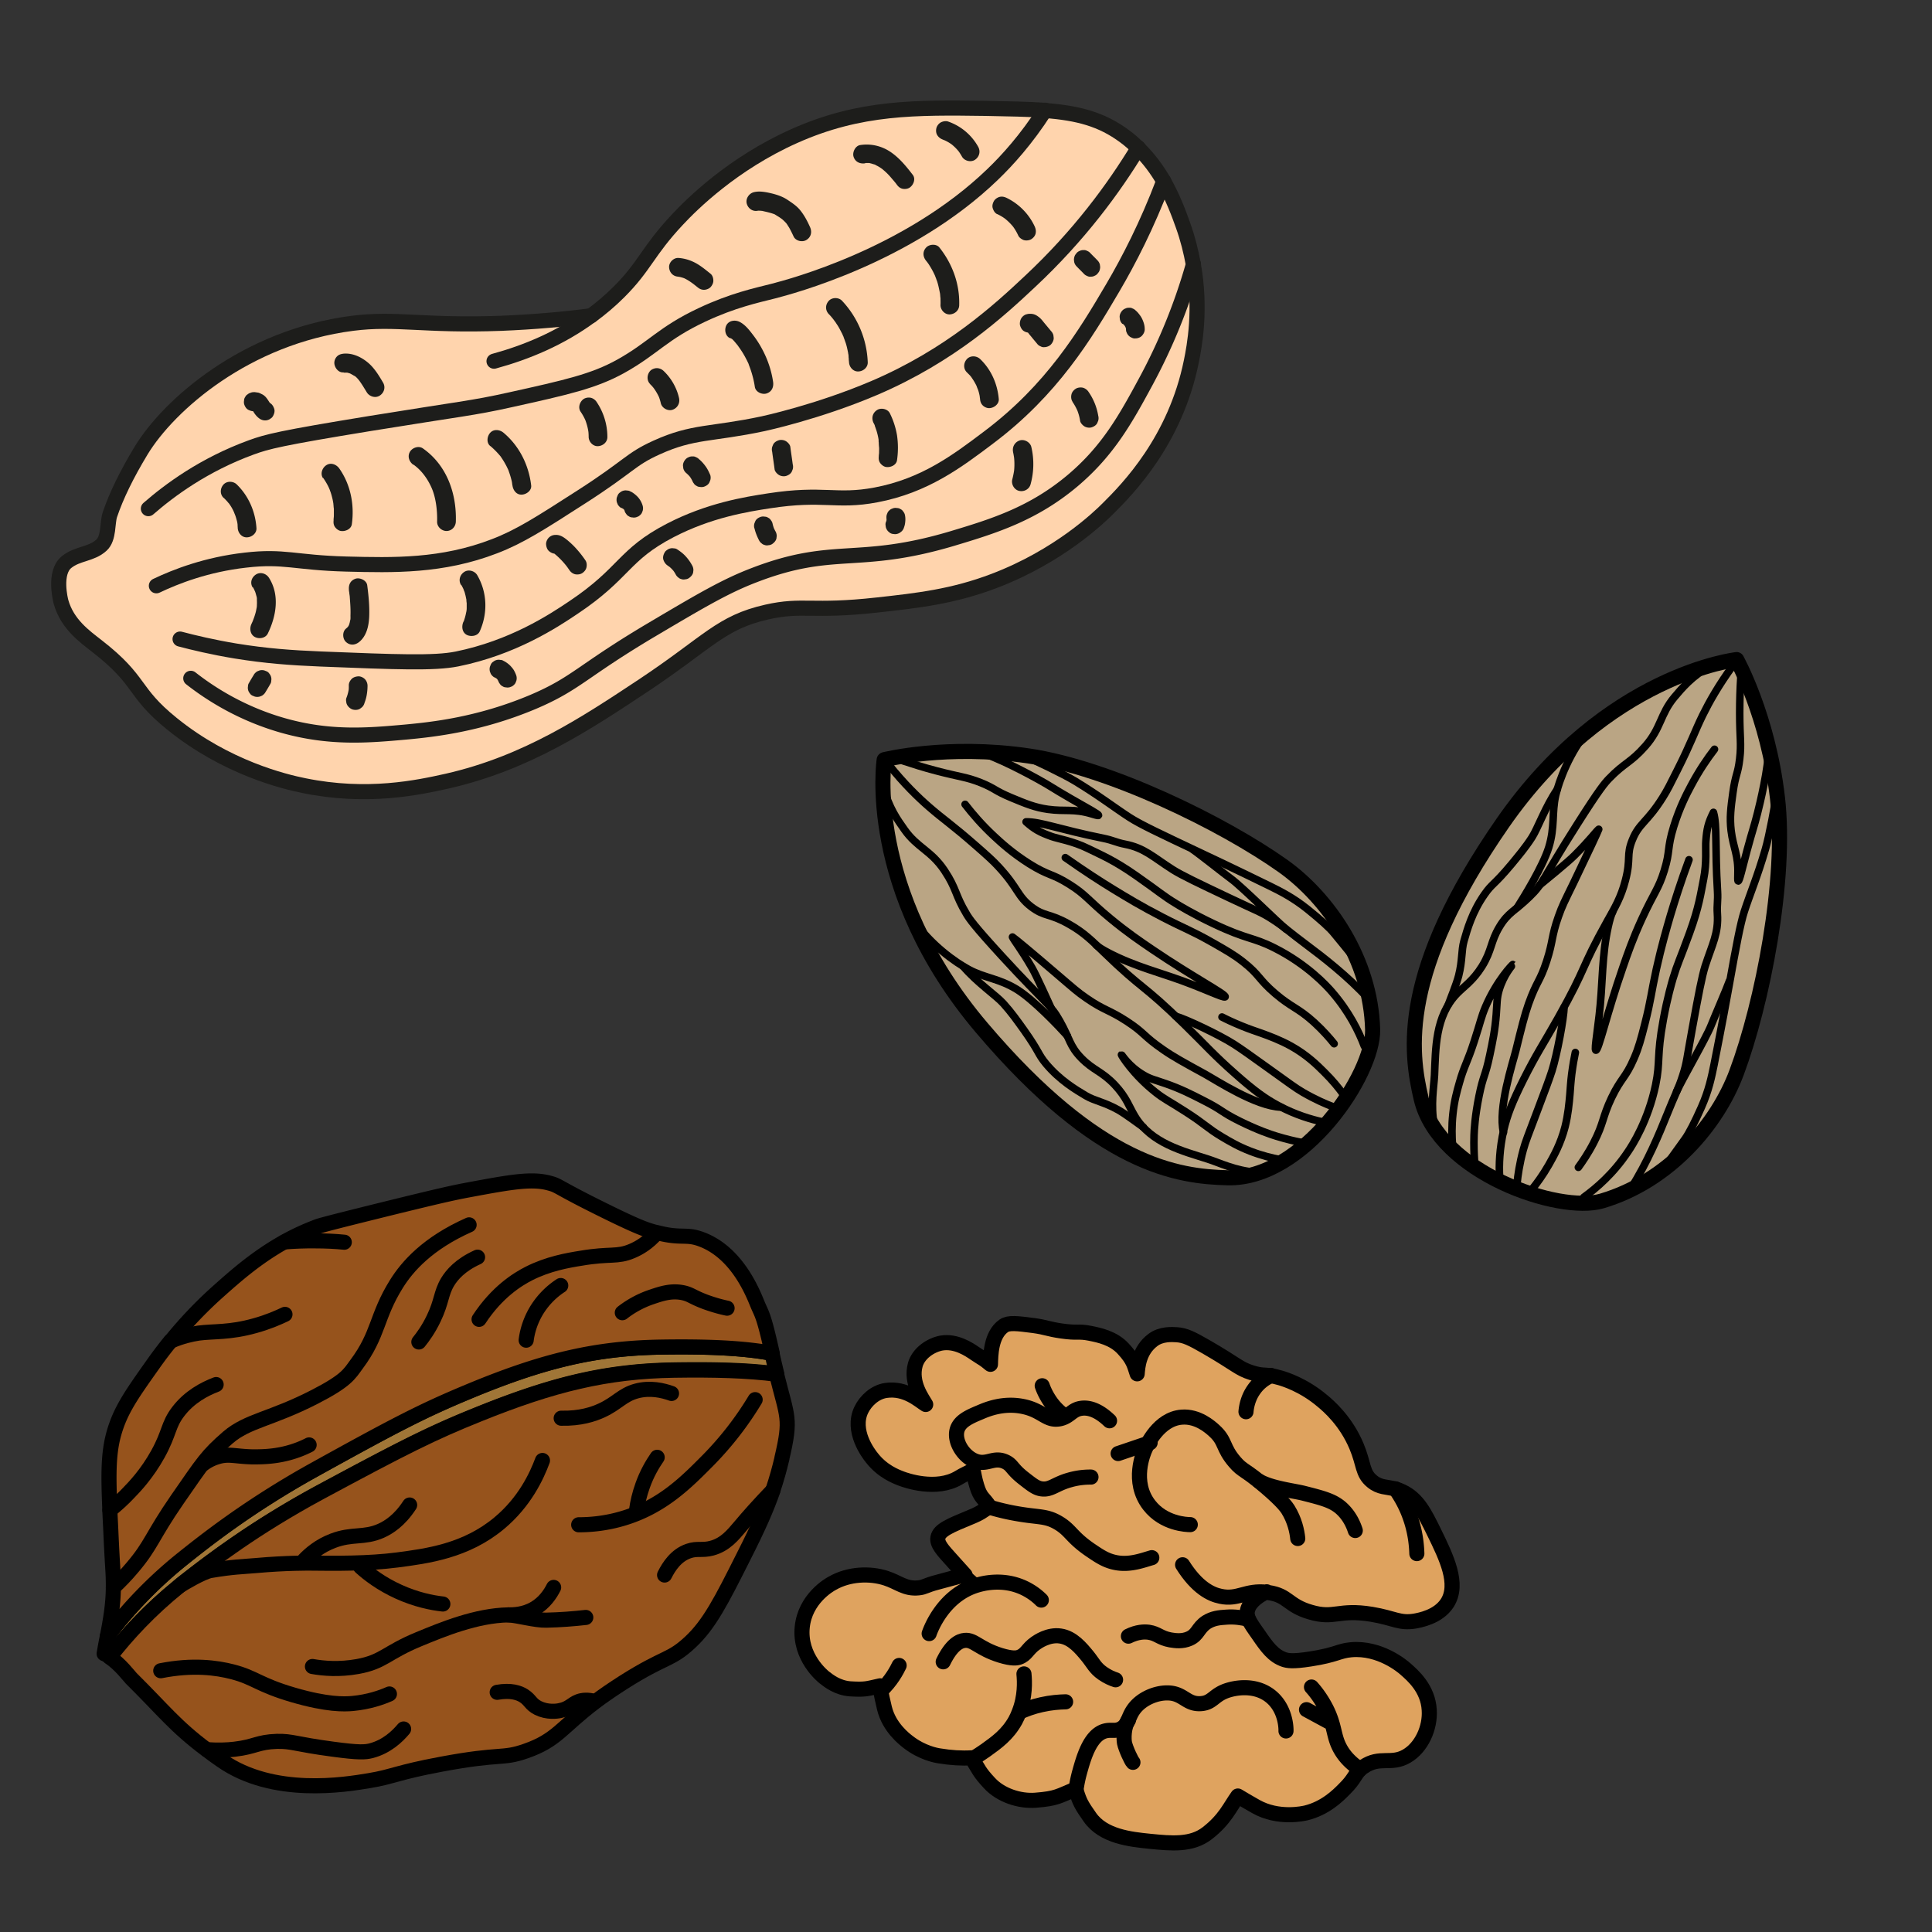 <svg xmlns="http://www.w3.org/2000/svg" id="Calque_1" data-name="Calque 1" viewBox="0 0 128 128"><rect x="0" y="0" width="128" height="128" fill="#333333" stroke="none"/><defs><style>.cls-1{fill:#dfa35f}.cls-1,.cls-2,.cls-3,.cls-6,.cls-7,.cls-8{stroke-linecap:round;stroke-linejoin:round}.cls-1,.cls-2,.cls-3,.cls-7,.cls-8{stroke:#000}.cls-2{fill:#96531c}.cls-3{fill:#baa584}.cls-6{stroke:#1d1d1b}.cls-6,.cls-7,.cls-8{fill:none}.cls-10{fill:#1d1d1b}.cls-8{stroke-width:.5px}</style></defs><path d="M115.06 43.7s-8.63.94-15.49 10.81c-6.86 9.88-6.16 15.13-5.41 18.3 1.18 4.91 9.13 7.59 11.96 6.76 4.48-1.32 7.67-5.11 8.94-8.53 1.7-4.56 3.33-12.79 2.7-18.19-.62-5.41-2.7-9.15-2.7-9.15Z" class="cls-3"/><path d="M113.36 44.07c-1.31.77-1.91 1.51-2.42 2.11-.95 1.13-.88 2.06-1.94 3.26-.98 1.11-1.37 1.08-2.4 2.15-.26.27-.61.66-2.1 3.01-2.34 3.68-2.22 3.9-3.16 4.81-.96.94-1.43 1.04-2 2-.59.98-.49 1.54-1.15 2.61-.6.96-1.17 1.31-1.65 1.8-1.47 1.51-1.42 3.67-1.5 5.41-.04.79-.27 1.95-.02 3.33" class="cls-8"/><path d="M100.52 60.13c.44-.69 1.7-2.73 2.09-3.99.42-1.37.19-2.27.46-3.46.23-.97.92-2.84 2.18-4.33" class="cls-8"/><path d="M103.18 52.29c-.8 1.16-1.31 2.62-1.69 3.2-.44.68-.86 1.17-1.36 1.78-1.18 1.41-1.26 1.24-1.78 1.99-.82 1.17-1.14 2.32-1.36 3.09-.18.65-.09 1.26-.35 2.29-.15.59-.57 1.59-.68 1.91M114.84 44.06c-.98 1.33-1.62 2.49-2.02 3.3-.56 1.14-.77 1.84-1.71 3.7-.44.88-.66 1.32-.94 1.76-1.05 1.68-1.57 1.7-2.02 2.82-.42 1.02-.08 1.24-.46 2.68-.29 1.13-.72 1.85-1.2 2.7-1.82 3.26-1.32 2.97-3.27 6.43-1.01 1.79-1.41 2.34-2.28 4.07-.75 1.5-1.08 2.35-1.31 3.33-.29 1.26-.32 2.35-.28 3.1" class="cls-8"/><path d="M99.61 75.02c-.38-1.6.61-4.58.82-5.42.38-1.54.57-2.32.84-3.09.55-1.54.75-1.45 1.2-2.83.44-1.36.3-1.6.78-2.96.24-.69.42-1.03 1.01-2.24 1.12-2.34 1.55-3.26 1.66-3.54-.2.17-.56.69-1.62 1.75-.45.45-1.98 1.69-2.27 1.93M97.69 76.89c-.03-.43-.05-1-.03-1.68.01-.34.06-1.27.33-2.6.28-1.39.4-1.23.71-2.7.19-.9.35-1.66.43-2.7.06-.78.03-1.04.18-1.58.31-1.08.93-1.72.92-1.73-.02-.01-1.06 1.05-1.81 2.8-.3.71-.32.97-.74 2.26-.48 1.48-.69 1.69-.99 2.77-.17.59-.34 1.21-.43 2.06-.09.83-.07 1.53-.03 2.04M113.59 49.64c-.48.62-1.03 1.43-1.55 2.41-.28.52-.76 1.44-1.15 2.7-.46 1.49-.22 1.61-.63 2.93-.38 1.23-.68 1.45-1.49 3.22-.59 1.29-.94 2.29-1.26 3.22-1.05 3.02-1.6 5.49-1.78 5.46-.14-.02.22-1.73.35-3.74.09-1.37.11-2.02.23-3.05.11-.91.34-2.01.53-2.36M100.51 78.4c.05-.52.16-1.3.41-2.22.17-.61.28-.85.95-2.63.51-1.35.77-2.04.95-2.6.34-1.07.8-3.54.8-4.2M101.51 78.78c.3-.37.7-.91 1.09-1.59.34-.6.8-1.41 1.09-2.54.2-.8.27-1.57.32-2.14.04-.48.05-.78.12-1.35.08-.61.17-1.11.24-1.43M115.33 44.94c-.04.64-.07 1.42-.07 2.3 0 1.66.12 2 0 3.03-.12 1.04-.28 1.01-.45 2.25-.14 1.01-.22 1.65-.12 2.51.14 1.15.49 1.61.45 2.87 0 .18-.02.47.02.47.08.01.25-.76.59-2.04.39-1.44.43-1.44.69-2.46.14-.54.74-3.01.74-4.35M117.68 52.7c-.06.5-.46 2.69-.72 3.57-.52 1.79-1.02 2.96-1.39 4.1-.27.84-.53 2.23-1.03 5.02-.08.47-.47 2.58-.98 5.15-.16.78-.34 1.7-.84 2.82-.43.97-.82 1.73-1.08 2.09-.6.82-1.3 1.88-1.8 2.31M104.93 79.32c.83-.6 1.96-1.56 2.93-3.02.28-.41 1.33-2.04 1.83-4.42.33-1.61.05-1.83.51-4.33.27-1.47.57-2.48.64-2.72.31-1.03.42-1.15 1.1-3.02.63-1.73.74-2.63.93-3.58.22-1.09.11-2.08.15-2.52.06-.79.15-1.2.5-1.89.26.91.09 2.26.27 5.22.04.67-.05.9-.01 1.49.09 1.31-.34 2.02-.81 3.48-.21.67-.43 1.82-.85 4.12-.37 2-.35 2.25-.64 3.14-.3.93-.52 1.27-1.06 2.63-.46 1.14-1.27 3.12-2.38 4.85" class="cls-8"/><path d="M111.9 56.96c-.53 1.43-.93 2.69-1.23 3.69-.25.86-.59 2.02-.93 3.55-.35 1.6-.36 2.05-.76 3.62-.27 1.06-.42 1.61-.72 2.3-.57 1.32-.84 1.26-1.49 2.61-.62 1.31-.51 1.67-1.18 2.97-.37.72-.76 1.28-1.02 1.64M111.08 72.32c.32-.72 1.97-3.58 2.28-4.37.2-.51 1.05-2.47 1.22-2.96" class="cls-8"/><path d="M58.58 50.34s-1.32 8.58 6.46 17.75c7.78 9.18 13.03 9.86 16.29 9.94 5.05.13 9.68-6.87 9.61-9.81-.12-4.67-2.96-8.72-5.93-10.84-3.97-2.82-11.5-6.51-16.88-7.3-5.38-.79-9.54.25-9.54.25Z" class="cls-3"/><path d="M58.5 52.08c.4 1.47.96 2.23 1.42 2.88.85 1.21 1.76 1.38 2.65 2.71.82 1.23.69 1.6 1.46 2.88.19.32.48.76 2.36 2.81 2.95 3.21 3.19 3.15 3.83 4.29.66 1.17.64 1.65 1.42 2.45.8.82 1.36.87 2.22 1.78.78.83.96 1.47 1.32 2.06 1.08 1.81 3.19 2.32 4.84 2.85.76.24 1.81.77 3.21.88" class="cls-8"/><path d="M70.71 68.62c-.55-.61-2.2-2.35-3.31-3.05-1.22-.76-2.15-.76-3.22-1.34-.88-.47-2.51-1.62-3.62-3.23" class="cls-8"/><path d="M63.82 64.03c.91 1.07 2.2 1.94 2.66 2.46.54.6.91 1.13 1.37 1.77 1.06 1.5.88 1.53 1.46 2.23.92 1.09 1.95 1.7 2.64 2.11.58.34 1.2.41 2.13.93.53.3 1.39.96 1.67 1.15M58.87 50.65c1.03 1.29 1.99 2.21 2.67 2.8.95.83 1.57 1.22 3.14 2.6.74.65 1.11.98 1.46 1.36 1.35 1.45 1.24 1.95 2.2 2.68.88.66 1.18.4 2.47 1.13 1.02.57 1.6 1.17 2.3 1.85 2.68 2.6 2.53 2.04 5.37 4.82 1.47 1.44 1.9 1.97 3.35 3.25 1.25 1.11 1.99 1.65 2.88 2.12 1.14.61 2.19.91 2.92 1.07" class="cls-8"/><path d="M84.86 73.35c-1.65-.05-4.27-1.77-5.03-2.19-1.39-.76-2.1-1.15-2.76-1.61-1.35-.93-1.21-1.1-2.42-1.89-1.2-.78-1.47-.7-2.66-1.52-.6-.41-.88-.67-1.91-1.55-1.97-1.69-2.75-2.33-3-2.51.11.24.52.72 1.28 2.02.32.55 1.12 2.35 1.28 2.69M86.18 75.68c-.42-.08-.98-.21-1.63-.41-.33-.1-1.21-.39-2.42-.99-1.27-.63-1.09-.71-2.42-1.38-.82-.42-1.51-.77-2.49-1.11-.74-.26-1-.29-1.48-.58-.97-.57-1.42-1.34-1.44-1.33-.02.01.75 1.29 2.24 2.47.6.48.85.56 2 1.3 1.31.84 1.46 1.1 2.42 1.67.52.31 1.08.64 1.88.95.78.3 1.46.46 1.96.55M63.94 53.29c.48.62 1.11 1.36 1.93 2.12.43.4 1.19 1.1 2.31 1.81 1.32.83 1.5.63 2.67 1.37 1.09.68 1.23 1.04 2.72 2.27 1.1.91 1.97 1.5 2.78 2.05 2.65 1.8 4.89 2.97 4.82 3.13-.06.13-1.62-.66-3.53-1.3-1.3-.44-1.92-.62-2.88-1.01-.85-.34-1.85-.85-2.14-1.12M88.36 73.34c-.49-.18-1.21-.49-2.04-.97-.54-.32-.75-.49-2.3-1.6-1.17-.84-1.77-1.27-2.27-1.59-.95-.61-3.21-1.68-3.85-1.85M88.98 72.48c-.28-.39-.7-.91-1.26-1.46-.49-.49-1.16-1.14-2.18-1.71-.72-.4-1.45-.67-1.98-.86-.45-.16-.74-.25-1.28-.47-.57-.23-1.03-.45-1.32-.6M59.84 50.41c.61.2 1.35.44 2.2.66 1.6.42 1.97.4 2.93.78.97.39.9.53 2.06 1.01.94.39 1.54.64 2.4.76 1.15.16 1.68-.06 2.89.3.18.05.44.14.46.1.03-.07-.67-.44-1.82-1.1-1.3-.75-1.28-.79-2.2-1.3-.49-.27-2.72-1.49-4.01-1.83M67.95 50.13c.47.18 2.48 1.14 3.26 1.61 1.6.97 2.6 1.75 3.6 2.4.74.48 2.02 1.08 4.58 2.29.43.2 2.38 1.12 4.73 2.27.71.35 1.55.77 2.51 1.54.83.67 1.46 1.23 1.74 1.58.64.79 1.48 1.74 1.77 2.33M90.39 69.31c-.36-.96-1.01-2.29-2.16-3.61-.33-.38-1.63-1.81-3.8-2.9-1.47-.74-1.76-.52-4.05-1.61-1.35-.64-2.25-1.19-2.46-1.32-.92-.56-1-.7-2.63-1.84-1.51-1.06-2.35-1.39-3.22-1.82-1-.49-1.98-.64-2.4-.79-.75-.27-1.12-.46-1.69-.97.94-.02 2.2.5 5.12 1.09.65.13.85.28 1.43.39 1.29.25 1.86.85 3.16 1.68.6.38 1.65.88 3.76 1.88 1.83.87 2.09.92 2.87 1.43.82.53 1.1.83 2.27 1.7.99.74 2.68 2.03 4.07 3.55" class="cls-8"/><path d="M70.58 56.82c1.25.88 2.36 1.6 3.25 2.14.77.47 1.79 1.09 3.19 1.81 1.45.75 1.89.87 3.3 1.67.95.54 1.44.82 2.04 1.29 1.13.89 1 1.14 2.14 2.11 1.11.94 1.49.92 2.57 1.9.6.55 1.04 1.06 1.32 1.41M85.21 61.56c-.61-.5-2.95-2.83-3.64-3.33-.44-.32-2.12-1.66-2.55-1.95" class="cls-8"/><path d="M69.24 7.31c-1.11-.08-2.4-.1-3.93-.13-4.6-.06-8.32-.12-12.7 1.84-4.07 1.82-6.77 4.5-7.73 5.53-1.98 2.11-2.13 3.05-3.87 4.79-.59.59-1.21 1.11-1.85 1.58-1.77.23-3.77.41-5.96.5-5.14.19-6.94-.37-9.85 0-7.05.9-12.16 5.4-14 8.43q-1.44 2.38-2.07 4.25c-.18.53-.05 1.56-.56 2.02-.68.62-1.58.53-2.31 1.12-.87.7-.39 2.55-.37 2.63.41 1.48 1.57 2.3 2.39 2.94 3.01 2.34 2.29 2.98 4.96 5.14 3.59 2.91 7.45 3.84 8.75 4.1 4.2.86 7.56.13 9.49-.3 5.28-1.2 9.23-3.84 13.02-6.35 4.31-2.87 5.1-4.16 8.15-4.85 2.39-.54 2.94.02 7.34-.47 2.63-.29 4.99-.55 7.72-1.59 4.29-1.63 6.96-4.21 7.54-4.79 1.31-1.3 4.47-4.51 5.53-9.76.2-.99.67-3.43.13-6.43-.15-.82-.36-1.69-.68-2.58-.28-.79-.67-1.84-1.28-2.92-.43-.75-.98-1.51-1.7-2.21-.27-.27-.56-.53-.89-.77-1.52-1.13-3.07-1.54-5.28-1.71" style="stroke:#1d1d1b;fill:#ffd4ad;stroke-linecap:round;stroke-linejoin:round"/><path d="M9.83 33.7c1.4-1.22 3.67-2.91 6.82-4.06 1.04-.38 1.91-.61 7.85-1.58 6.04-.98 6.79-1.01 9.3-1.57 3.7-.82 5.55-1.23 7.34-2.23 2.15-1.2 2.75-2.17 5.37-3.4 2.04-.96 3.61-1.29 4.71-1.57 1.16-.3 8.95-2.34 14.54-7.73.98-.94 2.24-2.33 3.48-4.26M10.36 38.81c1.3-.62 3.33-1.41 5.9-1.7 2.57-.3 3.27.17 6.68.26 3.14.08 6.35.16 9.82-1.18 1.67-.64 3.04-1.52 5.76-3.27 3.21-2.06 3.23-2.48 4.98-3.27 2.44-1.11 3.6-.84 7.07-1.58 0 0 3.61-.77 7.34-2.36 5.04-2.15 8.31-5.16 10.34-7.07 3.22-3.01 5.53-6.14 7.17-8.85" class="cls-6"/><path d="M11.93 42.34c.91.24 2.16.54 3.67.79 2.03.33 3.69.45 5.63.53 5.03.2 7.54.3 9.04 0 3.7-.75 6.37-2.5 7.72-3.41 3.44-2.3 3.28-3.48 6.42-5.11 2.57-1.33 4.98-1.72 6.55-1.96 3.63-.56 4.42.11 7.07-.39 3.23-.61 5.38-2.23 7.46-3.8 4.21-3.16 6.4-6.8 8.25-9.95 1.02-1.74 2.25-4.1 3.36-7.04" class="cls-6"/><path d="M12.64 44.94c1.25.98 3.31 2.33 6.13 3.13 3.12.88 5.65.65 8.12.43 1.68-.16 4.8-.47 8.41-1.99 2.92-1.24 3.21-2.03 7.98-4.85 3.21-1.9 4.81-2.84 6.7-3.56 5.3-2.04 6.83-.55 13.11-2.42 2.73-.82 5.36-1.63 7.99-3.85 2.35-1.99 3.51-4.1 4.84-6.56a38.2 38.2 0 0 0 3.15-7.77h0" class="cls-6"/><path d="M14.83 32.99c.08.08.16.16.23.24.02.02.03.04.05.06.01.02.07.09.01.01s0 0 .01.01c.02.02.03.04.05.06.13.18.24.37.33.58.01.02.02.05.03.07.03.07-.05-.12-.02-.04l.06.15c.04.1.07.21.1.32.03.1.05.2.06.31 0 .02.02.14 0 .03-.01-.1 0 0 0 .01 0 .06.01.12.01.18.02.33.27.64.62.62.32-.01.65-.28.62-.62-.07-1.08-.52-2.12-1.3-2.88-.23-.23-.65-.25-.88 0s-.25.64 0 .88ZM21.41 31.66c.15.22.29.45.4.7.01.03.03.07.04.1-.03-.07-.03-.07 0 0 .02.07.05.13.07.2.04.12.07.24.1.36s.05.24.07.37c.01.07.01.07 0 0 0 .04 0 .07.01.11 0 .07.01.14.02.21v.38c0 .07 0 .14-.01.21 0 .03-.03.26 0 .1-.02.17-.03.32.06.48.08.13.22.25.37.29.29.07.72-.09.77-.44.18-1.29-.08-2.62-.83-3.69-.19-.27-.56-.42-.86-.22-.27.17-.42.57-.22.86ZM27.39 30.78c.51.36.92.9 1.2 1.53s.39 1.48.37 2.25c-.01.34.3.62.62.62.35 0 .61-.29.62-.62.06-1.88-.61-3.75-2.18-4.85-.28-.2-.7-.05-.86.22-.18.31-.05.66.22.86ZM32.5 29.56c.21.18.41.38.59.59.03.03.05.06.08.09-.03-.04-.05-.07-.01-.01l.12.18c.08.12.15.24.22.37.07.12.12.24.18.36.05.11-.02-.07 0 0l.03.09a5.689 5.689 0 0 1 .18.59c.02.07.03.14.04.21 0 .04.01.08.02.12.02.09-.02-.16 0 0 .04.32.26.64.62.62.31-.01.67-.28.62-.62-.16-1.34-.78-2.6-1.83-3.48-.25-.21-.64-.26-.88 0-.21.23-.27.66 0 .88ZM38.47 27.28c.13.19.24.39.33.6l-.06-.15c.12.3.21.61.25.93l-.02-.17c.02.15.03.3.03.45 0 .33.29.64.62.62s.63-.27.62-.62c0-.81-.25-1.62-.7-2.29a.667.667 0 0 0-.37-.29.664.664 0 0 0-.48.06c-.27.17-.42.57-.22.86ZM43.07 25.45c.11.1.21.22.3.34l-.1-.13c.16.21.29.43.4.67l-.06-.15c.07.17.13.35.17.53.07.32.46.54.77.44.33-.11.51-.43.44-.77-.15-.68-.52-1.33-1.03-1.81a.666.666 0 0 0-.44-.18c-.15 0-.34.07-.44.18-.22.24-.25.64 0 .88ZM48.37 22.39s.07.04.11.06c-.05-.03-.02-.02.02.01.07.06.13.13.19.2l.15.18.04.05c-.04-.05.04.05.04.06.2.27.38.56.53.86.04.07.07.14.11.22.02.04.03.07.05.11.04.09-.03-.08 0 .02.06.16.12.32.17.48.1.32.18.65.23.99s.47.53.77.44c.35-.11.49-.42.44-.77-.11-.75-.36-1.49-.72-2.16a6.67 6.67 0 0 0-.58-.91c-.26-.34-.54-.72-.93-.91-.29-.14-.69-.09-.86.22-.15.28-.09.7.22.86ZM54.92 20.82c.11.11.21.23.31.36-.06-.08.06.08.08.11.05.06.09.13.13.19.09.13.17.27.24.41.04.07.07.14.11.21.02.04.03.07.05.11 0 .01.07.15.04.09-.02-.06.02.05.02.06.01.04.03.07.04.11.03.07.05.15.08.22.05.15.09.3.12.45.02.08.03.15.05.23 0 .04.01.08.02.12 0 .01.02.13.01.06s0 .05 0 .06c0 .04 0 .08.01.12 0 .09.01.18.02.26.01.33.28.64.62.62.33-.01.64-.28.62-.62a6.3 6.3 0 0 0-1.7-4.06c-.22-.24-.66-.24-.88 0-.24.26-.24.63 0 .88ZM61.37 17.29c.04.06.05.06 0 0 .02.03.05.06.07.09.04.06.09.12.13.19a5.19 5.19 0 0 1 .4.75c-.05-.12.03.09.04.11.02.06.04.12.07.19.09.27.14.55.2.83v-.03c0 .04 0 .08.01.11 0 .08.01.15.02.23 0 .15.01.3 0 .45 0 .33.29.64.62.62s.62-.27.62-.62c.04-1.39-.45-2.73-1.31-3.81-.2-.26-.67-.23-.88 0-.25.27-.22.61 0 .88ZM66.06 14.18c.22.1.43.23.62.38l-.13-.1c.23.18.44.39.62.62l-.1-.13c.16.21.29.43.4.67.06.13.24.25.37.29.15.04.35.02.48-.06s.25-.21.29-.37c.04-.17.01-.32-.06-.48a3.969 3.969 0 0 0-1.86-1.89c-.15-.07-.31-.11-.48-.06-.14.04-.3.15-.37.29-.08.15-.12.32-.06.48.05.15.14.3.29.37ZM71.33 17.65c.16.17.33.33.49.5.06.06.12.1.2.13.07.04.15.06.24.05.09 0 .17-.01.24-.05.08-.03.14-.07.2-.13l.1-.13c.06-.1.08-.2.09-.32l-.02-.17a.606.606 0 0 0-.16-.28c-.16-.17-.33-.33-.49-.5a.533.533 0 0 0-.2-.13.387.387 0 0 0-.24-.05.47.47 0 0 0-.24.05c-.08.03-.14.07-.2.13l-.1.13c-.06.1-.08.2-.09.32l.02.17c.03.11.08.2.16.28ZM68.38 22.02h.03l-.17.02h.06l-.17-.02s.04 0 .05.02l-.15-.06s.06.03.09.05l-.13-.1c.07.05.13.12.18.19.06.08.13.15.19.23.13.16.26.31.39.47.06.06.12.1.2.13.07.04.15.06.24.05.15 0 .34-.07.44-.18s.19-.28.18-.44l-.02-.17a.606.606 0 0 0-.16-.28c-.17-.21-.35-.42-.52-.63-.07-.09-.15-.18-.24-.26-.13-.1-.22-.17-.38-.22a.852.852 0 0 0-.23-.03h-.04c-.06 0-.13.01-.2.03-.15.03-.3.16-.37.29s-.11.33-.06.48.14.3.29.37c.15.08.31.1.48.06ZM64.06 24.67l.2.2c.03.04.06.07.09.11.01.02.03.04.04.06-.06-.08-.07-.09-.03-.04.11.15.2.3.29.47.02.04.04.07.05.11l.03.06c.03.06.02.04-.02-.05.02.09.07.18.1.27.06.18.1.37.12.55l-.02-.17c0 .06.01.12.02.18.01.17.06.32.18.44.11.11.29.19.44.18.31-.01.66-.28.62-.62-.09-1-.51-1.94-1.23-2.63-.24-.23-.65-.25-.88 0s-.25.64 0 .88ZM57.88 28.03c.03.05.06.11.08.17-.04-.15 0-.01 0 .02.04.1.07.2.11.31.06.2.11.4.14.61.03.17 0-.09 0 .04 0 .05 0 .09.01.14 0 .11.01.22.02.32s0 .22 0 .32c0 .05 0 .09-.01.14 0 .04-.03.25 0 .06-.02.17-.03.32.06.48.08.13.22.25.37.29.29.07.72-.09.77-.44.08-.56.08-1.09 0-1.65a5.24 5.24 0 0 0-.47-1.45c-.14-.3-.59-.4-.86-.22-.3.2-.38.54-.22.86ZM51.16 29.94c.05.39.11.77.16 1.16.02.14.17.3.29.37.13.08.33.11.48.06s.3-.14.37-.29l.06-.15c.03-.11.03-.22 0-.33-.05-.39-.11-.77-.16-1.16-.02-.14-.17-.3-.29-.37-.13-.08-.33-.11-.48-.06s-.3.14-.37.29l-.06.15c-.03.11-.03.22 0 .33ZM45.44 31.32c.12.1.23.21.32.33l-.1-.13c.11.14.19.29.26.44l-.06-.15c.02.09.06.16.11.22.04.07.1.12.18.16.07.05.15.07.23.07.08.02.17.01.25-.01.15-.05.3-.14.37-.29l.06-.15c.03-.11.03-.22 0-.33-.09-.21-.18-.4-.31-.58s-.27-.34-.44-.48a.533.533 0 0 0-.2-.13.387.387 0 0 0-.24-.05.47.47 0 0 0-.24.05c-.08.03-.14.07-.2.13-.11.12-.19.28-.18.44l.02.17c.03.11.08.2.16.28ZM41.17 33.65c.07.03.13.07.19.11l-.13-.1c.06.05.12.1.16.16l-.1-.13c.05.06.09.13.12.2l-.06-.15s.02.06.03.1c.02.08.06.15.11.21.04.07.1.12.18.16.07.05.15.07.23.07.08.02.17.01.25-.01l.15-.06c.09-.06.17-.13.22-.22l.06-.15c.03-.11.03-.22 0-.33a1.463 1.463 0 0 0-.35-.61 2.04 2.04 0 0 0-.27-.23c-.06-.04-.11-.08-.18-.1a.39.39 0 0 0-.23-.07.53.53 0 0 0-.25.01.53.53 0 0 0-.21.11c-.07.04-.12.1-.16.18l-.06.15c-.03.11-.03.22 0 .33l.06.15c.06.09.13.17.22.22ZM36.79 36.67h.07l-.17-.02s.04.01.07.02l-.15-.06c.06.03.11.06.16.1l-.13-.1c.36.28.68.61.96.98l-.1-.13c.07.09.14.19.21.29.09.14.21.24.37.29.15.04.35.02.48-.06s.25-.21.29-.37.03-.34-.06-.48a7.1 7.1 0 0 0-.77-.95 6.39 6.39 0 0 0-.39-.36c-.24-.2-.5-.4-.83-.38a.62.62 0 0 0-.44.18c-.11.11-.19.29-.18.44s.06.33.18.44.28.19.44.18ZM30.56 38.75c.07.12.13.24.18.36-.06-.14 0 .03.02.06.02.06.04.11.05.17.04.13.06.26.09.39s0-.11 0 .03c0 .07.01.13.02.2v.35c0 .07-.01.13-.02.2v-.02c0 .03-.01.07-.02.1-.02.12-.05.23-.08.34-.02.06-.04.13-.06.19-.01.03-.02.06-.04.09.03-.07.03-.08 0-.01-.13.3-.09.69.22.86.27.14.71.09.86-.22.54-1.2.51-2.58-.16-3.73-.16-.28-.57-.41-.86-.22s-.4.55-.22.86ZM23.12 39.11c-.02-.12.01.12.02.14 0 .08.02.16.03.25l.03.43c.02.28.03.57.02.85 0 .1.01.25-.02.34.01-.08.01-.1 0-.05 0 .02 0 .04-.01.07-.01.06-.02.12-.04.17 0 .03-.02.06-.03.08-.02.06-.02.06.02-.03 0 .03-.04.09-.06.12-.01.02-.03.05-.05.07.06-.07.06-.08.02-.02-.04.04-.08.08-.13.12-.25.21-.23.67 0 .88.27.25.61.22.88 0 .49-.4.63-1.06.66-1.66.03-.7-.04-1.4-.13-2.09-.04-.33-.48-.53-.77-.44-.36.12-.48.42-.44.77ZM16.75 38.9c.04.06.07.12.1.18 0 .02.08.17.02.04.05.11.08.23.11.34.02.06.04.14.04.2v.04c0 .12.01.24 0 .36 0 .05 0 .11-.01.16 0 .07 0 .07 0 0 0 .04-.01.07-.02.11-.02.13-.05.25-.09.38s-.08.25-.13.37.04-.08-.02.06c-.03.07-.06.13-.09.2-.14.29-.09.69.22.86.28.15.7.09.86-.22.56-1.15.81-2.55.08-3.7-.18-.28-.56-.41-.86-.22s-.41.56-.22.86ZM74.38 21.45c.07.05.13.12.18.19l-.1-.13c.06.08.11.16.14.25l-.06-.15c.04.09.07.19.08.29l-.02-.17v.07c0 .09.01.17.05.24.03.08.07.14.13.2s.12.1.2.13c.07.04.15.06.24.05.16 0 .33-.06.44-.18s.19-.28.18-.44c0-.13-.02-.26-.06-.39s-.09-.25-.15-.36-.14-.21-.22-.31c-.05-.06-.11-.12-.17-.17a.533.533 0 0 0-.2-.13.387.387 0 0 0-.24-.05.47.47 0 0 0-.24.05c-.08.03-.14.07-.2.13-.11.12-.19.28-.18.44l.02.17c.03.11.08.2.16.28ZM71.06 26.63c.13.19.24.39.33.6l-.06-.15c.11.26.19.53.23.8.02.14.17.3.29.37.13.08.33.11.48.06s.3-.14.37-.29l.06-.15c.03-.11.03-.22 0-.33-.09-.55-.31-1.1-.63-1.56a.667.667 0 0 0-.37-.29c-.15-.04-.35-.02-.48.06s-.25.21-.29.37-.03.34.06.48ZM67.12 29.96c.03.13.05.26.07.39l-.02-.17c.05.38.05.77 0 1.15l.02-.17c-.03.2-.07.39-.12.59-.09.31.11.69.44.77s.68-.1.77-.44c.22-.8.24-1.65.05-2.46-.07-.32-.46-.54-.77-.44-.33.11-.51.43-.44.77ZM58.75 34.45v.04l-.02-.17v.23l.02-.17c-.01.08-.03.15-.06.22-.03.08-.03.17-.01.25 0 .08.03.16.07.23.04.07.09.13.16.18.06.06.13.09.21.11l.17.02c.11 0 .22-.03.32-.09l.13-.1c.08-.08.13-.17.16-.28.05-.13.07-.27.08-.41s0-.28-.03-.41a.53.53 0 0 0-.11-.21.403.403 0 0 0-.18-.16.39.39 0 0 0-.23-.07.53.53 0 0 0-.25.01l-.15.06c-.09.06-.17.13-.22.22l-.06.15c-.03.11-.03.22 0 .33ZM49.99 35c.02.12.06.24.1.35.06.16.13.32.21.47.04.07.09.13.16.18.06.06.13.09.21.11.08.03.17.03.25.01.08 0 .16-.03.23-.07.13-.09.25-.21.29-.37l.02-.17a.62.62 0 0 0-.09-.32c-.04-.07-.07-.14-.11-.22l.06.15c-.06-.15-.11-.3-.14-.45a.53.53 0 0 0-.11-.21.403.403 0 0 0-.18-.16.39.39 0 0 0-.23-.07.53.53 0 0 0-.25.01c-.15.05-.3.14-.37.29l-.06.15c-.03.11-.03.22 0 .33ZM44.26 37.49c.06.04.12.08.17.12l-.13-.1c.14.11.27.24.38.39l-.1-.13c.08.1.14.2.2.31.04.07.09.13.16.18.06.06.13.09.21.11.08.03.17.03.25.01.08 0 .16-.03.23-.07.13-.09.25-.21.29-.37l.02-.17a.62.62 0 0 0-.09-.32 2.876 2.876 0 0 0-.42-.59c-.16-.18-.36-.33-.56-.46a.39.39 0 0 0-.23-.07.53.53 0 0 0-.25.01.53.53 0 0 0-.21.11c-.07.04-.12.1-.16.18-.08.15-.12.32-.06.48s.15.28.29.37ZM32.74 44.87c.08.03.15.08.22.13l-.13-.1c.07.05.13.11.18.18l-.1-.13c.05.07.09.14.13.22l-.06-.15s.02.05.03.08c.02.08.06.15.11.21.04.07.1.12.18.16.07.05.15.07.23.07.08.02.17.01.25-.01l.15-.06c.09-.06.17-.13.22-.22l.06-.15c.03-.11.03-.22 0-.33-.04-.12-.09-.23-.15-.34s-.14-.2-.22-.29-.18-.17-.28-.24c-.06-.04-.12-.08-.19-.11a.39.39 0 0 0-.23-.07.53.53 0 0 0-.25.01.53.53 0 0 0-.21.11c-.07.04-.12.1-.16.18l-.06.15c-.03.11-.03.22 0 .33l.06.15c.06.09.13.17.22.22ZM23.11 45.43c0 .13 0 .25-.02.38l.02-.17c-.03.2-.08.4-.16.6-.03.08-.03.17-.01.25 0 .08.03.16.07.23.08.13.22.25.37.29.16.04.34.03.48-.06l.13-.1c.08-.08.13-.17.16-.28.06-.16.11-.32.14-.49.04-.22.06-.43.06-.65 0-.16-.07-.33-.18-.44-.11-.11-.29-.19-.44-.18s-.33.06-.44.18-.19.27-.18.44ZM16.82 44.7c-.11.18-.22.36-.32.54a.39.39 0 0 0-.07.23.53.53 0 0 0 .01.25c.02.08.06.15.11.21.04.07.1.12.18.16l.15.06c.11.03.22.03.33 0l.15-.06c.09-.06.17-.13.22-.22.11-.18.22-.36.32-.54a.39.39 0 0 0 .07-.23.53.53 0 0 0-.01-.25.53.53 0 0 0-.11-.21.403.403 0 0 0-.18-.16l-.15-.06a.616.616 0 0 0-.33 0l-.15.06c-.09.06-.17.13-.22.22ZM22.77 24.69h.3l-.17-.02c.13.02.26.06.39.11l-.15-.06c.07.03.14.07.21.11.04.02.08.05.12.07.02.01.04.03.06.04l-.07-.06c.14.09.26.23.36.36.03.04.1.15 0 0l.07.1c.05.07.09.14.14.21.09.15.18.29.27.44.17.28.57.41.86.22s.4-.55.22-.86c-.27-.46-.56-.94-.96-1.29-.45-.39-1.04-.68-1.65-.63-.17.02-.32.06-.44.18a.62.62 0 0 0-.18.44c.01.31.28.66.62.62ZM16.97 27.21s.04-.01.06-.01l-.17.02h.07l-.17-.02s.05.01.08.02l-.15-.06s.07.04.1.06l-.13-.1.12.12-.1-.13c.06.08.11.17.16.25.11.16.24.31.41.41.14.08.32.11.48.06a.53.53 0 0 0 .21-.11c.07-.04.12-.1.16-.18.08-.15.12-.32.06-.48s-.14-.29-.29-.37a.21.21 0 0 1-.06-.04l.13.1-.1-.1.1.13c-.12-.16-.21-.34-.35-.49-.06-.06-.13-.12-.21-.16s-.16-.08-.24-.11c-.02 0-.03-.01-.05-.01l-.21-.03c-.09 0-.18 0-.27.04a.53.53 0 0 0-.21.11c-.07.04-.12.1-.16.18a.39.39 0 0 0-.07.23.53.53 0 0 0 .01.25c.05.15.14.3.29.37s.32.12.48.06ZM44.95 18.34s.09 0 .14.01l-.17-.02c.16.02.32.07.48.13l-.15-.06c.29.12.54.3.79.49l-.13-.1.29.23c.13.11.26.18.44.18.15 0 .34-.07.44-.18s.19-.28.18-.44c0-.16-.06-.34-.18-.44-.3-.24-.6-.49-.93-.68-.37-.21-.77-.34-1.2-.37-.33-.02-.64.3-.62.62.02.35.27.61.62.62ZM50.23 13.96c.08-.02.1.02-.06 0h.08c.07 0 .14 0 .21.01.11 0-.17-.03 0 0 .04 0 .07.01.11.02l.26.06c.16.04.31.08.47.14.13.05-.06-.03-.03-.02.02.01.05.02.07.04.07.04.14.09.21.13s.14.09.21.14c.03.02.05.04.08.06.09.06-.13-.11 0 0 .1.09.19.18.29.29.08.08-.09-.13-.03-.03l.07.1c.04.07.09.14.13.21.1.18.19.37.28.56.14.3.59.4.86.22.31-.2.37-.54.22-.86-.18-.4-.38-.78-.66-1.12-.23-.28-.54-.48-.84-.68s-.65-.32-1.01-.41c-.38-.09-.84-.19-1.23-.08-.31.09-.54.44-.44.77s.43.54.77.44ZM57.33 10.8h-.03.3c.09 0-.11-.02-.03 0 .03 0 .06.01.09.02.06.01.12.03.18.05s.14.03.2.07c-.03-.02-.09-.04-.02 0 .03.01.06.03.08.04.12.06.23.13.34.21.01 0 .1.07.03.02s.02.02.03.03a3.967 3.967 0 0 1 .44.42c.09.1.17.2.26.3l.14.17c.02.03.04.05.06.08.06.07-.09-.12 0 0 .1.14.2.24.37.29.15.04.35.02.48-.06.26-.16.44-.58.22-.86-.43-.56-.87-1.1-1.45-1.5-.6-.41-1.31-.58-2.03-.47-.32.05-.53.47-.44.77.11.35.42.49.77.44ZM62.49 9.26c.05.02.11.04.16.06l-.15-.06c.24.1.46.23.66.39l-.13-.1c.2.16.38.34.54.55l-.1-.13c.1.13.18.26.26.4.16.29.58.4.86.22.29-.19.39-.55.22-.86a3.645 3.645 0 0 0-2-1.68c-.15-.05-.35-.01-.48.06s-.25.22-.29.37c-.04.16-.03.34.06.48s.21.23.37.29Z" class="cls-10"/><path d="M32.73 23.93c2.16-.59 4.4-1.52 6.43-3.02" class="cls-6"/><path d="M51.46 91.03c-1.85-.26-4.16-.31-6.79-.27-4.47.07-8.01.93-12.94 2.92-3.06 1.23-4.86 2.13-10.49 5.16-4.38 2.37-7.3 4.61-8.94 5.89-.15.12-.3.23-.44.36a29.013 29.013 0 0 0-4.59 4.68c-.12-.09-.24-.16-.37-.21.07-.41.14-.8.22-1.18 1.23-1.61 2.8-3.34 4.83-4.99 1.61-1.3 4.47-3.58 8.77-5.96 5.52-3.06 7.29-3.97 10.29-5.22 4.84-2.01 8.31-2.88 12.7-2.96 2.97-.05 5.5.04 7.43.41.02.05.02.11.04.16.1.45.2.85.28 1.2Z" style="fill:#a07637;stroke:#000;stroke-linecap:round;stroke-linejoin:round"/><path d="M51.14 89.66c-1.93-.37-4.47-.46-7.43-.41-4.39.08-7.86.94-12.7 2.96-3 1.25-4.77 2.16-10.29 5.22-4.29 2.39-7.16 4.67-8.77 5.96a28.995 28.995 0 0 0-4.83 4.99c.2-1.04.38-2.04.39-3.21v-.05c0-1.09-.05-1-.17-3.75-.02-.48-.05-.91-.06-1.33-.1-2.32-.1-3.66.23-4.94.43-1.61 1.16-2.64 2.62-4.7.4-.57.8-1.09 1.19-1.57h.02a27.98 27.98 0 0 1 3.05-3.21c1.22-1.09 2.61-2.32 4.46-3.35.66-.37 1.37-.7 2.16-1 .25-.1 1.76-.48 4.79-1.23 3.18-.78 4.17-1.01 5.31-1.22 2.74-.51 4.14-.76 5.31-.43.67.18.39.22 3.66 1.83 2.13 1.05 2.69 1.24 3.22 1.39.08.02.15.04.22.05 1.67.44 1.91.04 3.01.47 2.26.88 3.29 3.37 3.65 4.26.29.71.4.64.98 3.26Z" class="cls-2"/><path d="M51.81 96.6c-.17.73-.36 1.4-.6 2.12h0v.02c-.41 1.19-.99 2.5-1.94 4.37-1.5 2.99-2.28 4.51-3.53 5.68-1.35 1.26-1.63.89-4.45 2.68-.75.48-1.36.9-1.86 1.28-2.24 1.69-2.52 2.54-4.59 3.26-1.6.56-1.58.12-5.59.87-2.91.54-3.25.84-4.78 1.09-1.61.27-6.36 1.06-9.79-1.33-.36-.25-.68-.48-.98-.71-2.11-1.58-2.83-2.58-5-4.73-.13-.13-.73-.94-1.44-1.41 1.17-1.51 2.68-3.14 4.59-4.68.14-.13.29-.24.44-.36 1.64-1.28 4.56-3.53 8.94-5.89 5.63-3.03 7.43-3.93 10.49-5.16 4.93-1.99 8.47-2.85 12.94-2.92 2.63-.04 4.94.02 6.79.27.72 2.9.98 2.89.35 5.57Z" class="cls-2"/><path d="M7.51 105.17c.42-.38.85-.83 1.27-1.33 1.26-1.48 1.26-2.02 2.97-4.5 1.75-2.52 1.95-2.88 3.36-4.11 1.31-1.12 2.83-1.19 5.75-2.69 2.1-1.08 2.29-1.51 2.76-2.15 1.49-1.99 1.3-3.17 2.64-5.32.72-1.16 2.07-2.7 4.82-3.92M7.28 100.05c.49-.4.89-.77 1.2-1.1.44-.45 1.26-1.31 1.99-2.63.77-1.4.66-1.91 1.33-2.79.75-.99 1.76-1.51 2.52-1.8M11.34 88.84c.69-.3 1.31-.44 1.82-.52 1.01-.13 2.06-.02 3.73-.49.87-.24 1.55-.54 1.99-.75M18.85 82.28c.65-.05 1.33-.08 2.05-.07.67 0 1.31.03 1.91.09M31.74 87.41c1.19-1.81 2.54-2.65 3.31-3.04 1.26-.64 2.56-.87 3.45-1.01 1.93-.33 2.38-.05 3.38-.48.47-.2 1.04-.53 1.62-1.19M31.64 83.29c-1.15.52-1.7 1.17-1.99 1.65-.44.74-.38 1.3-.91 2.4-.34.72-.73 1.25-.99 1.57" class="cls-7"/><path d="M13.49 96.97c.18-.13.47-.31.85-.43.78-.26 1.19-.05 2.35-.02.43 0 1.32.02 2.33-.24.63-.16 1.13-.38 1.46-.55M37.15 85.17c-.37.24-.91.66-1.39 1.33-.65.91-.84 1.81-.9 2.29M48.17 86.67c-.34-.07-.85-.2-1.45-.42-.85-.32-.95-.49-1.45-.6-.8-.17-1.47.06-2.17.3-.46.16-1.15.46-1.87 1.02M50.03 92.73a21.634 21.634 0 0 1-3.15 4.05c-1.41 1.42-2.98 3.01-5.52 3.79-1.23.38-2.31.45-3.02.45" class="cls-7"/><path d="M43.54 96.55c-.31.45-.68 1.07-.96 1.86-.22.61-.34 1.16-.4 1.61M44.49 92.32c-.56-.2-1.41-.41-2.33-.16-.94.26-1.27.81-2.29 1.28-.56.26-1.43.55-2.69.52M35.94 96.76c-.38 1.03-1.18 2.75-2.86 4.15-2.21 1.85-4.78 2.18-6.75 2.44-1.92.25-4.13.23-5.76.21-.05 0-1.59-.02-3.58.16-.92.08-1.56.08-3.03.33-.53.09-1.84.87-2.1 1.04M10.65 110.69c2.13-.42 3.7-.2 4.75.07 1.51.39 1.72.86 4.05 1.54 2.24.65 3.35.61 3.91.56 1.06-.1 1.9-.39 2.44-.63M20.7 110.41c.73.13 1.78.22 3 0 1.71-.31 1.89-.92 4.05-1.81 1.6-.66 3.8-1.57 5.93-1.61.31 0 1.03 0 1.74-.42.65-.38 1.04-.96 1.26-1.4" class="cls-7"/><path d="M38.81 107.16c-.81.09-1.68.16-2.62.18-.72.02-1.86-.31-2.5-.35M20.16 103.36c.37-.39 1-.94 1.9-1.28 1.28-.49 2.05-.16 3.18-.66.51-.23 1.23-.68 1.9-1.71M23.89 103.81c.54.49 1.38 1.13 2.53 1.65s2.19.73 2.92.81M13.71 115.92c.71.05 1.33.03 1.83-.03 1.37-.16 1.52-.48 2.81-.52 1.03-.02 1.16.18 3.72.52 1.71.23 2.12.2 2.52.1 1.03-.27 1.73-.94 2.15-1.44M32.94 112.12c.91-.16 1.45.03 1.76.23.44.28.45.56.95.81.61.3 1.23.22 1.45.17.63-.12.8-.44 1.23-.6.27-.1.62-.13 1.09 0M44.03 104.35c.29-.58.77-1.31 1.59-1.59.57-.2.91-.02 1.54-.19.9-.24 1.41-.89 1.88-1.44.55-.66 1.24-1.43 2.16-2.39" class="cls-7"/><path d="M83.92 105.46c-.75.35-1.24.83-1.29 1.35-.01.15.02.3.09.46.11.26.33.57.64 1.01.57.83.99 1.42 1.72 1.67.22.07.54.15 1.74-.04 1.7-.26 1.88-.54 2.69-.61 1.9-.17 3.4 1.09 3.6 1.27.49.43 1.5 1.3 1.58 2.72.08 1.18-.51 2.49-1.5 3.06-1.03.6-1.77-.04-2.85.7-.09.05-.16.11-.22.17-.37.34-.36.63-1.05 1.31-.45.46-1.28 1.27-2.54 1.58-.18.04-1.83.42-3.32-.42q-.69-.39-1.2-.7c-.53.74-.85 1.55-2.02 2.46-1.05.82-2.4.68-3.82.54-1.28-.13-3.07-.32-3.96-1.59-.57-.81-.68-1.02-.91-1.76 0-.04-.03-.07-.04-.11-1.14.47-1.24.63-2.66.74-1.04.08-2.3-.32-3.05-1.14-.67-.72-.69-.88-1.13-1.59 0-.03-.03-.05-.04-.08q-1.01.06-2.15-.13c-.21-.03-1.13-.2-2.04-.9-.29-.22-1.28-.99-1.59-2.25-.15-.65-.19-.79-.24-1.15-.02-.1-.03-.21-.05-.34-.89.2-.98.26-1.98.2-.83-.06-1.42-.52-1.71-.75-.13-.1-1.67-1.36-1.47-3.34.19-1.86 1.75-2.78 2-2.91 1.08-.62 2.47-.68 3.55-.33.83.27 1.26.73 2.15.64.43-.04.43-.16 1.28-.38 1.18-.31 1.01-.29 1.81-.47q-.33-.36-.91-1.01c-.57-.63-.97-1.06-.89-1.47.09-.5.82-.8 2.13-1.34.83-.34.76-.41 1.26-.68 0 0 .02-.01.03-.02-.37-.6-.6-.55-.85-1.4-.15-.49-.18-.77-.24-1.04-.38.22-.63.31-.95.51-1.5.9-3.54.16-3.78.07-.4-.15-1.28-.49-1.98-1.39-.21-.26-1.38-1.78-.69-3.19.28-.57.88-1.16 1.63-1.27 1.31-.19 2.22.68 2.63.93-.22-.39-1.02-1.43-.69-2.63.21-.76 1.02-1.31 1.74-1.44.95-.16 1.82.42 2.21.69.64.43.51.29 1.03.72.02-.56.01-1.94.88-2.55.33-.23.88-.16 1.97-.02.87.12.95.23 1.85.36 1.11.16 1.11 0 1.87.15.61.12 1.57.31 2.23 1.03.7.76.72 1.08.92 1.66.04-.46.11-1.54 1.04-2.24.55-.42 1.27-.37 1.59-.35.54.04.93.22 1.97.82 2.02 1.17 2.12 1.42 2.97 1.69.67.21.85.14 1.29.2.16.03.36.07.63.15s1.53.46 2.79 1.53c.39.32 1.55 1.32 2.25 2.99.51 1.21.37 1.79 1.03 2.33.52.43.95.35 1.54.51.14.03.29.09.46.17 1.03.49 1.49 1.43 2.11 2.69.82 1.68 1.68 3.44.87 4.7-.6.92-1.82 1.13-2.14 1.19-1.03.17-1.37-.2-2.87-.45-2.21-.36-2.45.33-4.04-.14-1.53-.44-1.46-1.11-2.8-1.3-.04 0-.07-.01-.11-.02-1.38-.16-1.89.52-3.05.27-.65-.13-1.57-.58-2.52-2.09" class="cls-1"/><path d="M78.86 101.01c-.23 0-1.76-.05-2.72-1.29-1.21-1.55-.38-3.49-.26-3.74.1-.22.88-1.97 2.41-2.09 1.07-.09 1.91.67 2.16.9.78.71.53 1.11 1.36 2.07.54.63.66.46 2.07 1.67 1.1.94 1.35 1.32 1.45 1.47.45.72.6 1.45.65 1.93" class="cls-1"/><path d="M89.79 101.4c-.26-.8-.67-1.24-.92-1.47-.56-.5-1.21-.67-2.51-1-.63-.16-2.14-.33-2.96-.81M92.45 98.64c.37.52.72 1.14.98 1.89.33.93.42 1.78.44 2.4M82.55 93.53c.03-.35.14-.94.54-1.49.31-.44.71-.72 1.12-.91M73.51 94.13c-.47-.45-1.13-.92-1.85-.83-.66.08-.77.56-1.45.7-.89.17-1.14-.56-2.45-.82-1.3-.26-2.37.19-2.81.38-.72.3-1.37.58-1.54 1.18-.21.77.43 1.77 1.21 2.06.79.3 1.21-.32 2 .05.46.22.4.47 1.21 1.1.54.42.81.64 1.17.69.62.09.9-.32 1.87-.59a4.96 4.96 0 0 1 1.41-.19" class="cls-1"/><path d="M69.05 91.81c.1.29.28.69.59 1.12.31.42.64.7.89.87M74.08 96.3l2.12-.72M61.56 108.23c.09-.26.92-2.54 3.17-3.21.34-.1 1.62-.46 2.99.13.6.26 1.02.61 1.27.86M65.51 99.84c.78.24 1.47.38 2.02.47 1.31.22 1.79.12 2.56.57.86.5.87.94 2.14 1.81.62.42 1.06.72 1.72.84.91.17 1.74-.15 2.36-.33M86.89 111.77c.26.29.62.75.95 1.38.57 1.1.5 1.75.85 2.5.22.47.61 1.04 1.42 1.57M86.56 113.27l1.44.78M71.28 118.64a9 9 0 0 1 .24-1.2c.26-.93.68-2.5 1.7-2.76.41-.11.68.06 1.08-.17.15-.09.26-.2.33-.33.17-.27.23-.6.51-.97.51-.68 1.45-1.06 2.2-1.05 1.07 0 1.25.78 2.23.71.81-.06.84-.62 1.86-.91.21-.06 1.58-.45 2.68.37 1.07.8 1.1 2.16 1.09 2.35" class="cls-1"/><path d="M75.06 116.76c-.09-.08-.48-.9-.56-1.29-.05-.27-.06-1.06.26-1.51M62.49 110.1c.55-1.13 1.07-1.39 1.43-1.42.62-.06.92.54 2.36.99.79.24 1.08.18 1.23.13.5-.17.54-.54 1.11-.94.13-.09.84-.59 1.63-.47.8.11 1.37.81 1.8 1.33.38.47.5.79 1 1.14.33.23.64.36.86.43M74.76 108.4c.59-.29 1.05-.3 1.35-.26.59.09.73.38 1.44.51.31.05.78.12 1.25-.09.58-.26.55-.69 1.13-1.08.43-.27.84-.31 1.32-.34.53-.04 1.02.03 1.45.14M58.34 112.03c.71-.66 1.08-1.38 1.23-1.69M64.4 116.54c.35-.2.65-.4.89-.57.77-.55 1.46-1.05 1.98-1.98.1-.18.18-.37.25-.55h0c.41-1.04.37-2.02.32-2.54M67.53 113.44c.38-.18.88-.37 1.47-.5.62-.14 1.17-.18 1.6-.19M64.49 104.99c-.18-.19-.42-.4-.75-.62" class="cls-1"/><path d="M-375.3-334.38h3385.57v2571.67H-375.3z" style="stroke:#fff;stroke-width:8px;fill:none;stroke-linecap:round;stroke-linejoin:round"/></svg>